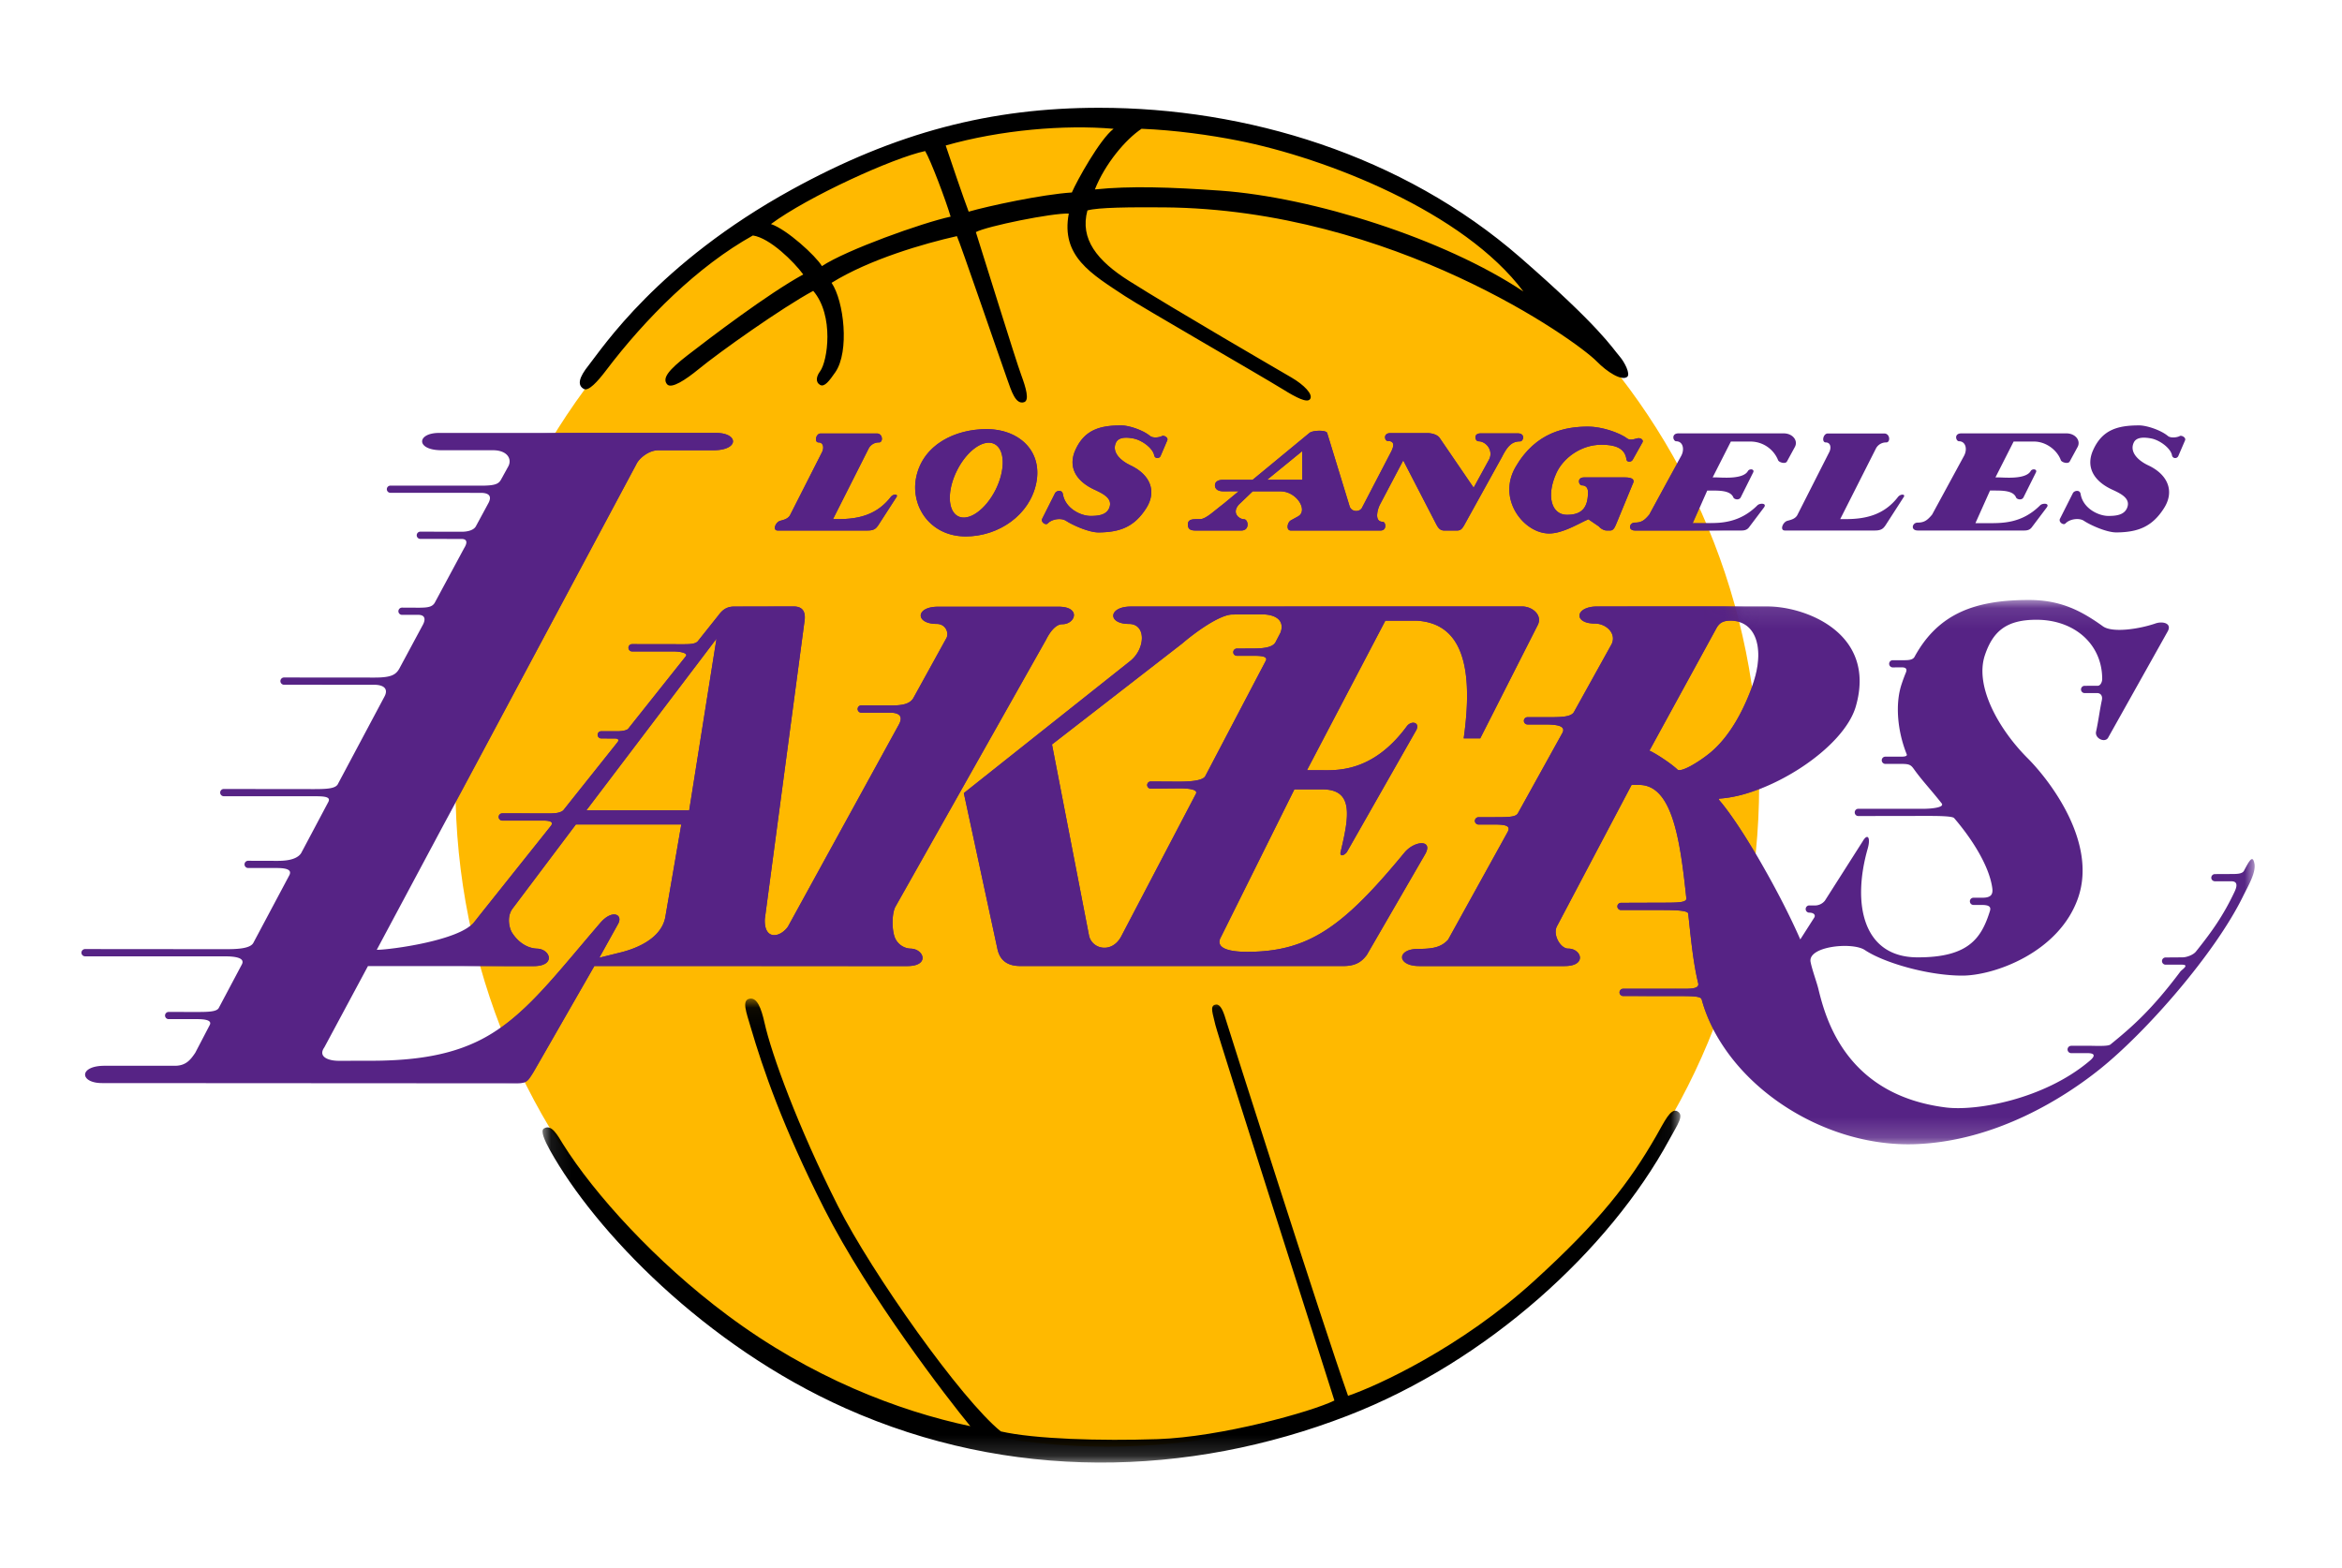 <svg xmlns="http://www.w3.org/2000/svg" xmlns:xlink="http://www.w3.org/1999/xlink" width="115" height="77" viewBox="0 0 115 77">
    <defs>
        <filter id="a" width="125.2%" height="139.7%" x="-12.6%" y="-19.9%" filterUnits="objectBoundingBox">
            <feOffset dx="2" dy="2" in="SourceAlpha" result="shadowOffsetOuter1"/>
            <feGaussianBlur in="shadowOffsetOuter1" result="shadowBlurOuter1" stdDeviation="2.5"/>
            <feColorMatrix in="shadowBlurOuter1" result="shadowMatrixOuter1" values="0 0 0 0 0 0 0 0 0 0 0 0 0 0 0 0 0 0 0.2 0"/>
            <feMerge>
                <feMergeNode in="shadowMatrixOuter1"/>
                <feMergeNode in="SourceGraphic"/>
            </feMerge>
        </filter>
        <path id="b" d="M.126.099h41.867V26.83H.126z"/>
        <path id="d" d="M.207 32.612c0 17.946 14.331 32.494 32.006 32.494 17.68 0 32.012-14.547 32.012-32.494C64.225 14.667 49.893.118 32.213.118 14.538.118.207 14.668.207 32.612"/>
        <path id="f" d="M.207 32.612c0 17.946 14.331 32.494 32.006 32.494 17.68 0 32.012-14.547 32.012-32.494C64.225 14.667 49.893.118 32.213.118 14.538.118.207 14.668.207 32.612z"/>
        <path id="h" d="M.207 32.612c0 17.946 14.331 32.494 32.006 32.494 17.68 0 32.012-14.547 32.012-32.494C64.225 14.667 49.893.118 32.213.118 14.538.118.207 14.668.207 32.612"/>
        <path id="j" d="M.207 32.612c0 17.946 14.331 32.494 32.006 32.494 17.68 0 32.012-14.547 32.012-32.494C64.225 14.667 49.893.118 32.213.118 14.538.118.207 14.668.207 32.612"/>
        <path id="l" d="M.207 32.612c0 17.946 14.331 32.494 32.006 32.494 17.68 0 32.012-14.547 32.012-32.494C64.225 14.667 49.893.118 32.213.118 14.538.118.207 14.668.207 32.612"/>
        <path id="n" d="M.207 32.612c0 17.946 14.331 32.494 32.006 32.494 17.68 0 32.012-14.547 32.012-32.494C64.225 14.667 49.893.118 32.213.118 14.538.118.207 14.668.207 32.612"/>
        <path id="p" d="M.207 32.612c0 17.946 14.331 32.494 32.006 32.494 17.68 0 32.012-14.547 32.012-32.494C64.225 14.667 49.893.118 32.213.118 14.538.118.207 14.668.207 32.612z"/>
        <path id="r" d="M.207 32.612c0 17.946 14.331 32.494 32.006 32.494 17.68 0 32.012-14.547 32.012-32.494C64.225 14.667 49.893.118 32.213.118 14.538.118.207 14.668.207 32.612"/>
        <path id="t" d="M.207 32.612c0 17.946 14.331 32.494 32.006 32.494 17.68 0 32.012-14.547 32.012-32.494C64.225 14.667 49.893.118 32.213.118 14.538.118.207 14.668.207 32.612"/>
        <path id="v" d="M.207 32.612c0 17.946 14.331 32.494 32.006 32.494 17.68 0 32.012-14.547 32.012-32.494C64.225 14.667 49.893.118 32.213.118 14.538.118.207 14.668.207 32.612"/>
        <path id="x" d="M.207 32.612c0 17.946 14.331 32.494 32.006 32.494 17.68 0 32.012-14.547 32.012-32.494C64.225 14.667 49.893.118 32.213.118 14.538.118.207 14.668.207 32.612"/>
        <path id="z" d="M.207 32.612c0 17.946 14.331 32.494 32.006 32.494 17.68 0 32.012-14.547 32.012-32.494C64.225 14.667 49.893.118 32.213.118 14.538.118.207 14.668.207 32.612z"/>
        <path id="B" d="M.09.054h55.873v22.788H.091z"/>
    </defs>
    <g fill="none" fill-rule="evenodd" filter="url(#a)" transform="translate(2 3)">
        <path fill="#FFB900" d="M50.37 66.043c17.68 0 32.01-14.547 32.01-32.493 0-17.945-14.33-32.494-32.01-32.494-17.676 0-32.007 14.549-32.007 32.494s14.331 32.493 32.006 32.493"/>
        <path fill="#562385" d="M53.904 33.386l-1.398-.008a.175.175 0 0 0-.176.175c0 .097.08.176.176.176l1.417-.013c.48 0 .919.061.797.274L51.049 41c-.455.835-1.42.621-1.573-.047l-1.819-9.393 6.393-4.958c.634-.545 1.857-1.434 2.482-1.424l1.392-.008c.847-.005 1.151.391.95.905l-.246.474c-.16.266-.66.298-1.087.298l-.804.004a.177.177 0 0 0-.179.178c0 .1.08.177.179.177h.793c.343 0 .772.008.614.266l-2.965 5.653c-.137.22-.753.26-1.275.26m11.058 3.489c-2.99 3.627-4.686 4.87-7.723 4.87-1.034 0-1.572-.233-1.282-.734l3.602-7.244h1.373c1.534 0 1.323 1.292.905 3.042-.073.244.112.257.294.046l3.425-6.019c.167-.38-.266-.453-.477-.167-1.715 2.329-3.521 2.156-4.282 2.156h-.62l3.848-7.343h1.55c1.953.121 2.864 1.78 2.298 5.779h.813l2.828-5.576c.229-.47-.253-.902-.786-.902l-19.197.005c-1.112 0-1.162.854-.095.854.863 0 .817 1.238.041 1.838l-8.149 6.47 1.647 7.64c.12.577.491.852 1.127.852h15.874c.655 0 .925-.267 1.136-.539l2.874-4.965c.398-.714-.524-.668-1.024-.063"/>
        <path fill="#562385" d="M29.843 34.792h-5.05l6.389-8.427-1.34 8.427zm-1.172 5.234c-.15.864-1.02 1.436-2.115 1.727l-1.128.28.927-1.67c.244-.454-.291-.721-.874-.046-3.924 4.572-5.177 6.76-11.229 6.777l-1.626.002c-.493 0-1.032-.192-.699-.662l2.141-3.99 8.133.002c1.11 0 .826-.837.173-.858-.43-.015-.9-.262-1.233-.788-.095-.145-.297-.724.02-1.17l3.115-4.14h5.178l-.783 4.536zm12.055 1.561a.871.871 0 0 1-.804-.594c-.136-.409-.124-1.133.04-1.454l7.408-13.133c.12-.243.42-.75.788-.75.654.002.936-.86-.172-.86h-5.932c-1.108 0-1.12.844-.057.844.433 0 .606.426.482.685l-1.637 2.97c-.206.326-.66.35-1.138.35l-1.412-.004a.179.179 0 1 0 0 .358h1.4c.38 0 .681.114.463.554l-5.467 9.958c-.394.549-1.178.671-1.133-.379l1.943-14.585c.077-.455-.042-.764-.53-.764l-2.93.005c-.351 0-.567.17-.735.397l-1.048 1.317c-.138.137-.431.136-.757.136l-2.463-.004a.176.176 0 0 0-.176.177c0 .1.079.179.176.179h2.01c.356 0 .773.083.622.25l-2.82 3.548c-.085.097-.358.124-.526.124l-.797-.001c-.099 0-.178.08-.178.177 0 .097.079.176.178.176l.665.003c.206 0 .207.1.125.194l-2.652 3.33c-.136.129-.4.156-.658.156l-2.342-.003a.176.176 0 0 0-.175.178c0 .097.08.177.175.177h2.01c.305 0 .54.054.379.26l-3.768 4.726c-.708.902-4.119 1.36-4.783 1.36l12.743-23.842c.121-.273.595-.692 1.083-.692h2.706c1.277 0 1.24-.85.131-.85H17.561c-1.108 0-1.153.85.122.85h2.52c.714 0 .944.432.76.786l-.361.656c-.118.212-.289.298-.979.298l-4.451-.002a.175.175 0 0 0-.177.176c0 .098.079.177.177.177l4.44.002c.24 0 .601.062.375.496l-.625 1.155c-.105.176-.377.259-.69.259l-2.018-.004a.178.178 0 1 0 0 .355l2.008.003c.287 0 .295.188.128.453l-1.434 2.665c-.122.227-.355.258-.81.258l-.803-.004c-.1 0-.18.079-.18.178 0 .098.08.177.18.177h.792c.302 0 .382.17.246.458l-1.176 2.188c-.176.31-.425.434-1.208.434l-4.45-.004a.178.178 0 1 0 0 .356l4.438.001c.501.008.687.228.49.587l-2.299 4.317c-.136.192-.51.22-1.15.22l-4.45-.005a.178.178 0 0 0 0 .355l4.44.001c.531 0 .856.024.694.303l-1.322 2.49c-.244.38-.926.38-1.192.38l-1.412-.004a.177.177 0 0 0-.177.178c0 .098.08.177.177.177l1.4.001c.495 0 .755.086.626.35L8.44 41.304c-.159.296-.85.31-1.383.31l-6.88-.006a.18.18 0 0 0-.178.18.18.18 0 0 0 .178.177l6.87.001c.456 0 1.031.056.817.42l-1.126 2.122c-.106.175-.491.19-1.047.19l-1.41-.002a.176.176 0 0 0 0 .353h1.4c.34 0 .758.039.612.3l-.706 1.354c-.228.337-.454.637-1 .637H1.135c-1.277 0-1.232.85-.124.85l20.275.012c.593 0 .611-.08.891-.518l3.007-5.242 15.368.002c1.11.002.825-.835.174-.856z"/>
        <g transform="translate(64.718 24.365)">
            <mask id="c" fill="#fff">
                <use xlink:href="#b"/>
            </mask>
            <path fill="#562385" d="M15.251 7.609c-.557.455-1.434.983-1.605.815-.237-.235-.975-.744-1.372-.926l3.312-6.052c.136-.213.294-.329.659-.329 1.287 0 1.709 1.397 1.103 3.138-.424 1.22-1.112 2.542-2.097 3.354m26.728 5.424c-.083-.416-.233-.162-.508.361-.084.16-.35.163-.617.163l-.81.004c-.1 0-.18.08-.18.18 0 .095.08.173.18.173h.8c.3 0 .308.204.165.509-.56 1.19-1.136 1.989-1.902 2.946-.12.15-.427.281-.67.281l-.818.006a.176.176 0 0 0-.176.178c0 .096.079.176.176.176h.8c.403 0-.006.246-.074.338-1.417 1.892-2.394 2.736-3.435 3.583-.123.098-.71.063-1.122.06l-.805.003a.18.18 0 0 0-.177.18c0 .098.08.18.177.18h.796c.606 0 .149.347.06.422-2.212 1.842-5.501 2.434-7.008 2.246-4.886-.613-5.895-4.323-6.257-5.806-.073-.31-.309-.947-.386-1.338-.15-.775 2.054-.996 2.663-.588.922.618 3.077 1.252 4.771 1.257 1.568.006 4.776-1.133 5.704-3.825.95-2.754-1.435-5.812-2.494-6.865-1.344-1.347-2.617-3.49-2.08-5.062.404-1.187 1.08-1.724 2.527-1.724 1.87 0 3.228 1.202 3.228 2.908 0 .154-.091.333-.215.333l-.66.003a.179.179 0 0 0 0 .357l.62-.001c.175 0 .285.132.239.346-.12.57-.16.972-.284 1.544-.075.331.413.561.581.32l2.94-5.247c.212-.397-.261-.503-.608-.38-.807.277-2.115.472-2.578.138C33.442.603 32.44.1 30.91.1c-2.615 0-4.444.641-5.618 2.792-.09.169-.348.166-.567.166h-.502a.174.174 0 0 0-.177.176c0 .098.08.177.177.177l.428-.004c.182 0 .304.052.213.265a8.31 8.31 0 0 0-.222.607c-.296.932-.2 2.238.267 3.4.03.079-.07.115-.25.115h-.799a.178.178 0 1 0 0 .356h.798c.362.002.45.04.599.25.414.58.835 1.011 1.366 1.687.168.211-.546.27-.926.268l-3.166-.001c-.1 0-.176.081-.176.178 0 .098.076.178.176.178l3.207-.005c.514 0 1.399-.007 1.498.106.774.896 1.712 2.274 1.873 3.435.045.336-.08.476-.493.476h-.43a.175.175 0 0 0-.176.177c0 .098.078.177.176.177h.38c.327 0 .505.054.428.299-.416 1.327-1.04 2.289-3.577 2.275-2.66-.015-3.2-2.624-2.423-5.345.153-.54-.007-.774-.251-.347l-1.852 2.909a.631.631 0 0 1-.506.235l-.261-.002c-.1 0-.177.081-.177.179 0 .097.08.176.177.176.234 0 .326.126.234.257l-.676 1.058c-1.122-2.56-2.997-5.713-3.996-6.86l.017-.056c2.47-.15 6.108-2.461 6.706-4.528C23.442 1.741 19.959.416 18.06.416L9.719.417c-1.108 0-1.19.841-.126.841.576 0 1.077.503.824 1.012L8.57 5.6c-.153.272-.727.256-1.472.256h-.81a.178.178 0 0 0 0 .357h.797c.532 0 1.118.03.919.412L5.82 10.568c-.104.184-.388.199-1.131.199l-.805.001c-.1 0-.18.084-.18.182 0 .094.08.177.18.177h.785c.588 0 .806.077.637.38l-2.918 5.278c-.348.378-.763.45-1.475.45-1.064 0-1.054.843.056.843h7.144c1.11 0 .828-.858.171-.858-.383 0-.79-.707-.532-1.13l3.646-6.908h.37c1.622 0 2.015 2.66 2.319 5.565.023.21-.373.219-1.183.219l-2.026.007a.177.177 0 1 0 0 .354h2.004c.534 0 1.278.006 1.297.174.139 1.276.243 2.398.49 3.42.076.32-.493.27-1.102.27l-2.582.002a.178.178 0 1 0 0 .356l2.58.002c.81 0 1.23 0 1.276.166 1.11 4.076 5.876 7.284 10.508 7.107 3.977-.15 7.337-2.314 9.053-3.692 2.29-1.837 5.649-5.68 7.018-8.475.248-.51.652-1.168.56-1.624" mask="url(#c)"/>
        </g>
        <path fill="#562385" d="M39.74 19.405c-.672.866-1.56 1.088-2.556 1.088h-.28l1.756-3.48a.559.559 0 0 1 .5-.285c.22 0 .191-.44-.096-.44h-2.77c-.236 0-.319.44-.1.44.237 0 .28.262.167.483l-1.573 3.101c-.108.167-.282.211-.473.263-.235.06-.395.478-.13.478h4.422c.342 0 .421-.126.512-.248l.89-1.378c.128-.165-.14-.188-.269-.022M53.062 16.412c-.135.076-.452.113-.59-.003-.352-.292-1.046-.518-1.409-.518-1.042 0-1.797.206-2.25 1.19-.387.84.009 1.542.928 1.966.398.185.926.426.724.904-.147.352-.556.387-.923.386-.494-.006-1.237-.377-1.351-1.074-.04-.227-.304-.174-.38-.053l-.63 1.254c-.098.167.162.351.265.243.211-.227.674-.284.9-.13.316.209 1.124.575 1.601.57 1.058-.008 1.755-.278 2.335-1.186.528-.827.203-1.646-.762-2.103-.51-.237-.946-.662-.718-1.13.15-.304.601-.238.826-.2.432.073.984.479 1.048.835.027.151.22.182.306.046l.331-.774c.077-.15-.167-.267-.251-.223M83.748 17.659l.386-.709c.169-.312-.106-.667-.548-.667h-5.164c-.37 0-.265.387-.113.387.332 0 .43.405.229.748l-1.552 2.855c-.231.275-.379.392-.712.392-.266 0-.361.388.012.388h5.233c.212 0 .308-.075.382-.182l.712-.944c.173-.227-.201-.227-.315-.114-.902.902-1.87.879-2.571.879h-.61l.715-1.601h.155c.458 0 .988-.007 1.13.344.037.084.261.15.354 0l.61-1.223c.1-.181-.175-.213-.251-.082-.239.43-1.302.315-1.578.315h-.155l.894-1.76h.993a1.46 1.46 0 0 1 1.326.913c.042.114.372.205.438.06M58.218 18.562l1.722-1.405.009 1.405h-1.73zm12.318-2.279h-1.837c-.372 0-.262.387-.112.387.395 0 .751.461.536.888l-.762 1.392-1.678-2.457c-.112-.15-.375-.224-.603-.224h-1.808c-.371 0-.285.386-.134.386.383 0 .285.288.19.492l-1.442 2.774c-.092.222-.483.252-.607-.03l-1.112-3.633c-.047-.143-.7-.135-.865 0l-2.794 2.305h-1.45c-.286 0-.4.12-.4.272 0 .153.11.293.41.293l.757-.003-.756.625c-.419.31-.849.744-1.139.744h-.172c-.275 0-.43.045-.43.264 0 .22.116.296.375.296h2.253c.426 0 .342-.554.13-.554-.234 0-.62-.296-.261-.714l.688-.658h1.356c.804 0 1.367.931.887 1.222l-.37.204c-.175.091-.251.5 0 .5h4.403c.329 0 .26-.43.11-.43-.45 0-.238-.65-.15-.823l1.155-2.192 1.627 3.15c.104.198.202.296.392.296h.623c.196 0 .264-.115.353-.266l1.85-3.344c.3-.598.528-.769.904-.769.151-.002.258-.393-.117-.393zM44.887 19.054c-.493.978-1.314 1.563-1.839 1.3-.522-.264-.547-1.27-.056-2.25.49-.98 1.312-1.563 1.837-1.3.522.263.547 1.27.058 2.25m-.44-2.98c-1.549 0-3.143.764-3.464 2.389-.276 1.415.703 2.88 2.434 2.88 1.645 0 3.165-1.077 3.47-2.637.307-1.568-.86-2.632-2.44-2.632M75.773 18.445h-1.988c-.372 0-.263.39-.113.39.157 0 .304.082.304.334 0 .803-.34 1.113-1.034 1.113-.756 0-1.03-.92-.52-2.047.326-.72 1.188-1.394 2.21-1.394.628 0 1.155.135 1.233.723.02.144.238.144.31.008l.475-.847c.054-.09-.03-.198-.174-.207-.121-.008-.394.149-.571.017-.4-.296-1.265-.584-1.92-.584-1.07 0-2.563.241-3.57 1.992-.91 1.582.417 3.254 1.649 3.256.682.002 1.477-.504 1.931-.697l.51.347c.072.09.233.203.384.203h.189c.176 0 .245-.238.313-.39l.779-1.89c.101-.19.045-.327-.397-.327M103.037 16.412c-.133.076-.451.113-.588-.003-.353-.292-1.046-.518-1.409-.518-1.042 0-1.798.206-2.25 1.19-.39.84.008 1.542.928 1.966.4.185.929.426.726.904-.15.352-.56.387-.928.386-.49-.006-1.235-.377-1.35-1.074-.037-.227-.302-.174-.376-.053l-.632 1.254c-.099.167.16.351.264.243.214-.227.676-.284.905-.13.312.209 1.116.575 1.6.57 1.053-.008 1.753-.278 2.33-1.186.53-.827.204-1.646-.76-2.103-.511-.237-.946-.662-.718-1.13.147-.304.604-.238.83-.2.427.073.982.479 1.044.835.027.151.22.182.304.046l.333-.774c.073-.15-.17-.267-.253-.223M89.198 19.405c-.667.866-1.558 1.088-2.557 1.088h-.28l1.76-3.48a.557.557 0 0 1 .498-.285c.22 0 .193-.44-.097-.44h-2.77c-.235 0-.318.44-.098.44.236 0 .28.262.165.483l-1.573 3.101c-.108.167-.28.211-.474.263-.233.06-.393.478-.128.478h4.423c.341 0 .424-.126.513-.248l.888-1.378c.13-.165-.14-.188-.27-.022M95.87 16.684c.615 0 1.15.436 1.323.913.04.115.37.206.44.061l.385-.708c.166-.312-.109-.667-.55-.667h-5.163c-.372 0-.264.387-.112.387.334 0 .433.405.23.748l-1.551 2.855c-.231.275-.383.392-.713.392-.266 0-.36.388.013.388h5.231c.213 0 .308-.075.383-.182l.711-.944c.174-.227-.202-.227-.316-.114-.903.902-1.871.879-2.571.879H93l.717-1.602h.152c.46 0 .99-.006 1.129.346.038.083.264.15.357 0l.61-1.224c.1-.18-.176-.213-.25-.082-.244.43-1.302.315-1.582.315h-.15l.892-1.76h.994z"/>
        <g>
            <g transform="translate(18.156 .938)">
                <mask id="e" fill="#fff">
                    <use xlink:href="#d"/>
                </mask>
                <path fill="#562385" d="M35.748 32.448l-1.398-.008a.175.175 0 0 0-.176.175c0 .097.08.177.176.177l1.417-.014c.48 0 .919.061.797.274l-3.671 7.01c-.455.835-1.42.622-1.573-.046L29.5 30.622l6.393-4.957c.634-.545 1.857-1.435 2.482-1.425l1.392-.008c.847-.005 1.15.392.95.905l-.247.474c-.16.266-.66.298-1.086.298l-.804.004a.177.177 0 0 0-.179.178c0 .1.08.177.179.177h.793c.343 0 .772.009.614.266l-2.965 5.653c-.137.22-.753.261-1.275.261m11.058 3.488c-2.99 3.628-4.686 4.87-7.723 4.87-1.034 0-1.572-.233-1.282-.734l3.602-7.244h1.373c1.534 0 1.323 1.293.905 3.042-.074.245.112.258.294.046l3.424-6.019c.168-.38-.265-.453-.476-.166-1.715 2.328-3.521 2.155-4.282 2.155h-.62l3.848-7.342h1.55c1.953.12 2.863 1.78 2.298 5.778h.813l2.828-5.575c.229-.47-.253-.903-.786-.903l-19.198.006c-1.11 0-1.162.854-.094.854.863 0 .817 1.237.041 1.837l-8.149 6.471 1.647 7.64c.12.576.491.851 1.127.851H43.82c.655 0 .925-.266 1.136-.539L47.83 36c.398-.715-.525-.668-1.024-.064" mask="url(#e)"/>
            </g>
            <g transform="translate(18.156 .938)">
                <mask id="g" fill="#fff">
                    <use xlink:href="#f"/>
                </mask>
                <path fill="#562385" d="M11.687 33.855h-5.05l6.389-8.427-1.34 8.427zm-1.172 5.233c-.15.865-1.02 1.436-2.115 1.728l-1.128.28.927-1.67c.244-.455-.291-.722-.874-.046-3.924 4.572-5.177 6.759-11.229 6.776l-1.627.003c-.492 0-1.031-.192-.698-.663l2.141-3.989 8.133.001c1.11 0 .826-.837.173-.858-.43-.014-.9-.261-1.233-.788-.095-.144-.297-.724.02-1.17l3.115-4.14h5.178l-.783 4.536zm12.055 1.561a.871.871 0 0 1-.804-.594c-.136-.408-.124-1.133.04-1.454l7.408-13.133c.12-.243.42-.75.788-.75.654.002.936-.86-.172-.86h-5.932c-1.109 0-1.12.845-.057.845.433 0 .606.425.482.684l-1.638 2.97c-.205.326-.659.351-1.137.351l-1.413-.005a.179.179 0 1 0 0 .358h1.401c.379 0 .681.114.462.554l-5.466 9.959c-.394.548-1.178.67-1.133-.38l1.943-14.584c.077-.456-.042-.765-.53-.765l-2.93.006c-.351 0-.567.17-.735.397l-1.048 1.317c-.138.136-.431.135-.758.135l-2.462-.004a.176.176 0 0 0-.176.177c0 .1.079.18.176.18h2.01c.356 0 .773.082.622.25L8.69 29.85c-.085.097-.358.123-.526.123l-.797-.001c-.1 0-.178.08-.178.177 0 .097.079.177.178.177l.665.002c.206 0 .207.1.125.194l-2.652 3.331c-.136.128-.4.155-.658.155l-2.342-.003a.176.176 0 0 0-.175.178c0 .097.08.177.175.177h2.01c.305 0 .54.054.379.26l-3.768 4.726c-.708.902-4.119 1.361-4.783 1.361L9.087 16.866c.121-.274.595-.692 1.083-.692h2.706c1.277 0 1.24-.85.131-.85H-.596c-1.107 0-1.152.85.123.85h2.52c.714 0 .944.432.76.785l-.361.656c-.118.213-.289.298-.979.298l-4.452-.002a.175.175 0 0 0-.176.176c0 .098.079.178.176.178l4.44.001c.241 0 .602.062.376.496l-.625 1.155c-.105.176-.377.26-.69.26l-2.018-.005a.178.178 0 1 0 0 .355l2.008.004c.286 0 .295.187.128.453L-.8 23.648c-.122.228-.355.258-.81.258l-.803-.004c-.1 0-.18.08-.18.178 0 .098.08.177.18.177l.792.001c.302 0 .381.17.246.457l-1.176 2.188c-.176.31-.425.435-1.208.435l-4.45-.004a.178.178 0 1 0 0 .356h4.438c.5.009.687.228.49.588l-2.299 4.316c-.136.192-.51.221-1.15.221l-4.45-.006a.178.178 0 0 0 0 .356h4.44c.531 0 .855.024.693.303l-1.32 2.49c-.245.38-.927.38-1.193.38l-1.412-.004a.177.177 0 0 0-.177.178c0 .098.08.177.177.177l1.4.001c.495 0 .755.086.626.351l-1.769 3.324c-.159.297-.85.311-1.383.311l-6.88-.006a.18.18 0 0 0-.178.18.18.18 0 0 0 .178.176l6.87.001c.456 0 1.031.056.817.42l-1.126 2.122c-.106.176-.492.19-1.047.19l-1.41-.002a.176.176 0 1 0 0 .353h1.4c.34 0 .758.04.612.3l-.706 1.354c-.228.337-.455.637-1 .637h-3.453c-1.277 0-1.232.85-.124.85l20.275.012c.593 0 .611-.08.891-.517l3.007-5.242 15.368.001c1.11.003.825-.834.174-.856z" mask="url(#g)"/>
            </g>
            <g transform="translate(18.156 .938)">
                <mask id="i" fill="#fff">
                    <use xlink:href="#h"/>
                </mask>
                <path fill="#562385" d="M61.813 31.036c-.558.456-1.435.984-1.605.816-.238-.235-.976-.745-1.372-.927l3.311-6.052c.137-.213.294-.328.66-.328 1.287 0 1.709 1.396 1.103 3.137-.425 1.22-1.112 2.542-2.097 3.354m26.728 5.424c-.084-.416-.233-.162-.509.362-.083.158-.35.162-.616.162l-.81.004c-.1 0-.18.08-.18.18 0 .095.08.173.18.173h.799c.301 0 .308.204.165.509-.56 1.19-1.135 1.989-1.901 2.947-.12.15-.427.28-.67.28l-.818.006a.176.176 0 0 0-.176.178c0 .096.078.177.176.177h.8c.402 0-.006.246-.074.337-1.418 1.892-2.395 2.737-3.435 3.583-.123.099-.71.063-1.123.061l-.805.002a.18.18 0 0 0-.176.181c0 .097.08.178.176.178h.796c.607 0 .15.349.06.423-2.211 1.842-5.5 2.434-7.007 2.246-4.887-.613-5.896-4.323-6.257-5.805-.073-.31-.309-.947-.387-1.34-.15-.774 2.055-.995 2.663-.586.923.617 3.077 1.25 4.772 1.256 1.568.006 4.775-1.133 5.704-3.824.95-2.755-1.435-5.812-2.494-6.866-1.344-1.347-2.617-3.489-2.08-5.061.404-1.187 1.079-1.725 2.526-1.725 1.87 0 3.229 1.202 3.229 2.908 0 .154-.091.333-.215.333l-.66.003a.179.179 0 0 0 0 .357h.62c.175 0 .284.132.238.346-.12.57-.16.971-.284 1.543-.074.332.413.561.582.32l2.939-5.247c.213-.397-.26-.502-.608-.38-.806.277-2.114.473-2.577.138-1.1-.788-2.103-1.293-3.634-1.293-2.614 0-4.443.641-5.618 2.792-.09.169-.347.166-.566.166h-.502a.174.174 0 0 0-.177.177c0 .097.079.176.177.176l.427-.004c.182 0 .304.052.213.265a8.31 8.31 0 0 0-.222.607c-.295.932-.2 2.238.267 3.4.03.079-.07.115-.25.115h-.798a.178.178 0 1 0 0 .356h.798c.361.002.449.04.598.25.414.581.835 1.011 1.366 1.687.169.211-.545.27-.925.268h-3.167c-.1 0-.175.08-.175.177 0 .098.075.178.175.178l3.207-.004c.515 0 1.4-.007 1.498.106.774.895 1.713 2.273 1.873 3.434.045.336-.08.476-.492.476h-.43a.175.175 0 0 0-.177.177c0 .098.079.177.177.177h.38c.327 0 .504.054.428.299-.416 1.327-1.04 2.289-3.577 2.275-2.66-.015-3.201-2.624-2.423-5.345.152-.54-.008-.774-.251-.347l-1.853 2.91a.631.631 0 0 1-.506.235l-.26-.002c-.101 0-.177.08-.177.178 0 .098.08.176.176.176.235 0 .327.126.235.257l-.677 1.058c-1.121-2.56-2.996-5.713-3.996-6.86l.018-.055c2.469-.151 6.107-2.462 6.705-4.529 1.034-3.584-2.448-4.909-4.347-4.909l-8.341.001c-1.108 0-1.19.841-.127.841.576 0 1.077.503.825 1.012l-1.848 3.33c-.152.272-.727.256-1.471.256h-.81a.178.178 0 0 0 0 .357h.797c.532 0 1.117.03.918.412l-2.184 3.943c-.104.184-.388.199-1.13.199l-.806.001c-.1 0-.18.084-.18.182 0 .094.08.177.18.177h.786c.587 0 .806.077.636.38l-2.917 5.278c-.348.378-.763.45-1.476.45-1.064 0-1.053.843.057.843h7.144c1.11 0 .828-.858.171-.858-.383 0-.79-.707-.533-1.13l3.647-6.908h.37c1.622 0 2.014 2.661 2.318 5.566.023.21-.373.218-1.182.218l-2.026.007a.177.177 0 1 0 0 .354h2.003c.535 0 1.278.006 1.298.175.138 1.275.243 2.397.49 3.42.075.319-.494.269-1.102.269l-2.582.002c-.1 0-.18.082-.18.177 0 .1.08.179.18.179l2.58.003c.81 0 1.23 0 1.275.165 1.11 4.076 5.876 7.284 10.508 7.107 3.978-.15 7.337-2.314 9.054-3.692 2.29-1.837 5.648-5.68 7.018-8.474.247-.512.652-1.17.559-1.625" mask="url(#i)"/>
            </g>
            <g transform="translate(18.156 .938)">
                <mask id="k" fill="#fff">
                    <use xlink:href="#j"/>
                </mask>
                <path fill="#562385" d="M21.584 18.467c-.672.867-1.56 1.088-2.556 1.088h-.28l1.756-3.479a.559.559 0 0 1 .5-.286c.219 0 .191-.439-.096-.439h-2.77c-.236 0-.319.439-.1.439.237 0 .28.262.167.484l-1.573 3.1c-.108.168-.282.212-.473.264-.235.06-.395.477-.13.477h4.422c.342 0 .421-.125.512-.248l.89-1.378c.128-.165-.14-.188-.269-.022" mask="url(#k)"/>
            </g>
            <g transform="translate(18.156 .938)">
                <mask id="m" fill="#fff">
                    <use xlink:href="#l"/>
                </mask>
                <path fill="#562385" d="M34.906 15.474c-.136.076-.452.114-.59-.002-.352-.293-1.046-.518-1.409-.518-1.042 0-1.797.205-2.251 1.19-.386.839.01 1.541.929 1.966.398.184.926.426.724.903-.147.352-.556.388-.923.387-.494-.007-1.237-.378-1.351-1.075-.04-.227-.304-.173-.38-.052l-.63 1.254c-.098.166.162.35.265.242.211-.227.673-.284.9-.13.316.209 1.124.575 1.601.57 1.058-.008 1.755-.278 2.335-1.186.528-.827.203-1.646-.762-2.102-.51-.238-.946-.663-.718-1.131.15-.303.601-.238.826-.2.432.073.984.479 1.047.835.028.152.22.182.307.046l.331-.774c.076-.15-.168-.267-.251-.223" mask="url(#m)"/>
            </g>
            <g transform="translate(18.156 .938)">
                <mask id="o" fill="#fff">
                    <use xlink:href="#n"/>
                </mask>
                <path fill="#562385" d="M65.592 16.72l.386-.708c.169-.312-.106-.667-.548-.667h-5.164c-.371 0-.265.388-.113.388.332 0 .43.405.229.747l-1.552 2.855c-.231.275-.379.392-.712.392-.266 0-.361.388.012.388h5.233c.212 0 .308-.075.382-.182l.712-.944c.173-.227-.201-.227-.316-.114-.902.903-1.868.88-2.57.88h-.61l.715-1.602h.155c.458 0 .988-.006 1.13.345.037.083.261.15.354 0l.61-1.223c.099-.182-.175-.213-.251-.083-.239.43-1.302.316-1.578.316h-.155l.894-1.76h.993a1.46 1.46 0 0 1 1.326.912c.042.114.372.206.438.06" mask="url(#o)"/>
            </g>
            <g transform="translate(18.156 .938)">
                <mask id="q" fill="#fff">
                    <use xlink:href="#p"/>
                </mask>
                <path fill="#562385" d="M40.062 17.625l1.722-1.405.009 1.405h-1.73zm12.318-2.28h-1.837c-.372 0-.262.387-.112.387.395 0 .751.461.536.888l-.762 1.393-1.678-2.457c-.112-.15-.375-.225-.603-.225h-1.808c-.372 0-.285.387-.134.387.383 0 .285.287.19.492l-1.442 2.773c-.092.222-.483.253-.607-.029l-1.113-3.633c-.046-.143-.699-.136-.865 0l-2.793 2.304h-1.45c-.286 0-.4.12-.4.273 0 .153.11.292.41.292l.757-.003-.756.626c-.419.31-.849.744-1.139.744h-.172c-.276 0-.43.044-.43.264 0 .22.116.295.375.295H38.8c.426 0 .342-.554.13-.554-.234 0-.62-.296-.261-.714l.688-.657h1.356c.804 0 1.367.93.887 1.221l-.37.205c-.175.09-.251.5 0 .5h4.403c.329 0 .26-.43.11-.43-.45 0-.238-.65-.15-.823l1.155-2.193 1.627 3.15c.104.198.202.296.392.296h.622c.197 0 .265-.114.354-.266l1.85-3.343c.3-.599.527-.77.903-.77.152-.002.258-.393-.116-.393z" mask="url(#q)"/>
            </g>
            <g transform="translate(18.156 .938)">
                <mask id="s" fill="#fff">
                    <use xlink:href="#r"/>
                </mask>
                <path fill="#562385" d="M26.731 18.117c-.493.977-1.314 1.563-1.839 1.299-.522-.264-.548-1.27-.056-2.25.49-.98 1.312-1.563 1.837-1.3.522.264.547 1.27.058 2.25m-.44-2.98c-1.549 0-3.143.764-3.464 2.389-.276 1.415.702 2.881 2.434 2.881 1.645 0 3.165-1.078 3.47-2.638.306-1.568-.86-2.632-2.44-2.632" mask="url(#s)"/>
            </g>
            <g transform="translate(18.156 .938)">
                <mask id="u" fill="#fff">
                    <use xlink:href="#t"/>
                </mask>
                <path fill="#562385" d="M57.617 17.508h-1.989c-.371 0-.262.389-.113.389.158 0 .305.082.305.334 0 .804-.34 1.113-1.034 1.113-.756 0-1.03-.92-.52-2.046.326-.721 1.188-1.395 2.21-1.395.628 0 1.155.135 1.233.723.02.145.238.145.31.008l.475-.847c.054-.09-.03-.197-.174-.207-.121-.008-.394.15-.571.018-.4-.297-1.265-.585-1.92-.585-1.07 0-2.563.242-3.57 1.992-.91 1.583.417 3.254 1.648 3.256.683.003 1.478-.504 1.932-.697l.509.347c.073.09.234.204.384.204h.19c.176 0 .245-.238.313-.39l.779-1.891c.101-.189.044-.326-.397-.326" mask="url(#u)"/>
            </g>
            <g transform="translate(18.156 .938)">
                <mask id="w" fill="#fff">
                    <use xlink:href="#v"/>
                </mask>
                <path fill="#562385" d="M84.88 15.474c-.133.076-.45.114-.587-.002-.353-.293-1.046-.518-1.409-.518-1.042 0-1.798.205-2.25 1.19-.39.839.008 1.541.928 1.966.4.184.929.426.726.903-.15.352-.56.388-.928.387-.49-.007-1.235-.378-1.35-1.075-.037-.227-.302-.173-.376-.052l-.632 1.254c-.099.166.16.35.264.242.214-.227.676-.284.905-.13.312.209 1.116.575 1.6.57 1.053-.008 1.753-.278 2.329-1.186.53-.827.205-1.646-.759-2.102-.511-.238-.946-.663-.718-1.131.147-.303.604-.238.83-.2.427.073.981.479 1.044.835.027.152.22.182.304.046l.333-.774c.073-.15-.17-.267-.254-.223" mask="url(#w)"/>
            </g>
            <g transform="translate(18.156 .938)">
                <mask id="y" fill="#fff">
                    <use xlink:href="#x"/>
                </mask>
                <path fill="#562385" d="M71.042 18.467c-.667.867-1.558 1.088-2.557 1.088h-.28l1.76-3.479a.557.557 0 0 1 .497-.286c.22 0 .193-.439-.096-.439h-2.77c-.236 0-.318.439-.099.439.237 0 .28.262.166.484l-1.573 3.1c-.108.168-.28.212-.474.264-.233.06-.393.477-.128.477h4.422c.342 0 .425-.125.514-.248l.887-1.378c.131-.165-.14-.188-.269-.022" mask="url(#y)"/>
            </g>
            <g transform="translate(18.156 .938)">
                <mask id="A" fill="#fff">
                    <use xlink:href="#z"/>
                </mask>
                <path fill="#562385" d="M77.713 15.747c.616 0 1.15.436 1.324.913.04.114.37.206.44.06l.385-.708c.166-.312-.109-.667-.55-.667h-5.163c-.372 0-.264.387-.112.387.334 0 .433.406.23.748l-1.551 2.855c-.231.275-.383.392-.713.392-.266 0-.36.388.013.388h5.231c.213 0 .308-.075.383-.182l.711-.944c.174-.227-.202-.227-.316-.114-.903.903-1.871.88-2.571.88h-.61l.717-1.602h.152c.46 0 .99-.006 1.129.345.038.083.264.15.356 0l.61-1.223c.1-.181-.176-.213-.249-.083-.244.43-1.302.316-1.582.316h-.15l.892-1.76h.994v-.001z" mask="url(#A)"/>
            </g>
        </g>
        <g>
            <path fill="#000" d="M55.93 4.363c-2.437-.172-4.427-.241-6.168-.06.505-1.27 1.511-2.46 2.293-2.979 1.658.067 3.372.31 4.73.578 4.346.858 11.103 3.508 14.017 7.413-3.882-2.59-10.329-4.629-14.872-4.952m-7.298.09c-1.463.093-4.12.668-5.067.942-.245-.636-.915-2.613-1.128-3.25 2.694-.765 5.829-1.03 8.243-.82-.673.515-1.8 2.55-2.048 3.128M36.36 8.069c-.302-.507-1.73-1.81-2.503-2.066 1.802-1.338 5.985-3.247 7.572-3.585.273.456 1.008 2.401 1.25 3.221-1.403.304-5.129 1.639-6.32 2.43m39.173 4.437c-.397-.458-.945-1.43-4.882-4.862C64.857 2.596 57.184.293 49.977.293c-5.312 0-9.964 1.193-15.115 4.027-6.561 3.613-9.28 7.765-9.95 8.61-.498.62-.569.984-.247 1.17.23.13.67-.351 1.084-.896 1.952-2.578 4.518-5.135 7.22-6.64.84.123 2.016 1.294 2.473 1.914-1.727.942-4.593 3.126-5.678 3.966-.936.725-1.26 1.133-1.007 1.428.211.245.928-.237 1.528-.728 1.037-.853 4.121-3.038 5.647-3.86 1.04 1.217.704 3.462.337 3.95-.197.262-.227.54 0 .668.212.121.446-.187.749-.624.705-1.022.423-3.496-.185-4.389 1.861-1.156 4.534-1.928 6.154-2.293.136.259 2.099 5.99 2.472 7.032.203.57.407 1.252.823 1.124.28-.084.095-.71-.136-1.336-.287-.777-1.772-5.592-2.228-7.018.535-.29 3.757-.944 4.563-.91-.395 2.095 1.09 2.953 2.763 4.055.893.585 6.556 3.84 7.741 4.57.676.42 1.2.685 1.343.488.168-.226-.291-.7-.916-1.064-.497-.291-5.767-3.348-7.968-4.74-1.577-.995-2.426-2.062-2.048-3.463.52-.151 2.108-.163 3.758-.151 11.234.09 20.243 6.53 21.25 7.563.511.523 1.221.973 1.496.761.173-.133-.127-.726-.368-1.001"/>
            <g transform="translate(22.549 43.985)">
                <mask id="C" fill="#fff">
                    <use xlink:href="#B"/>
                </mask>
                <path fill="#000" d="M55.416 6.987c.416-.764.754-1.2.396-1.399-.326-.18-.641.529-1.037 1.215-1.313 2.282-2.746 4.16-5.985 7.11-3.587 3.268-7.71 5.165-9.145 5.65-1.22-3.432-5.876-18.053-6-18.47-.182-.625-.338-.803-.549-.731-.237.086-.091.429.031.974.123.545 5.665 17.851 5.847 18.458-1.1.546-5.565 1.795-8.687 1.896-2.78.092-6.045 0-7.695-.38-1.933-1.56-6.328-7.767-7.998-11.074-1.966-3.892-3.268-7.473-3.603-8.995-.162-.727-.368-1.252-.734-1.18-.393.074-.167.649.063 1.429.59 2.002 1.555 4.84 3.603 8.884 2.17 4.285 6.044 9.31 7.173 10.68-3.54-.746-7.842-2.399-11.93-5.452C5.644 12.981 2.62 9.636 1.096 7.2.839 6.78.53 6.19.153 6.44c-.17.113.04.588.304 1.063 2.21 3.97 7.599 9.588 14.504 12.67 8.047 3.593 16.822 3.401 24.67.364 6.864-2.659 12.835-8.126 15.786-13.55" mask="url(#C)"/>
            </g>
        </g>
    </g>
</svg>
